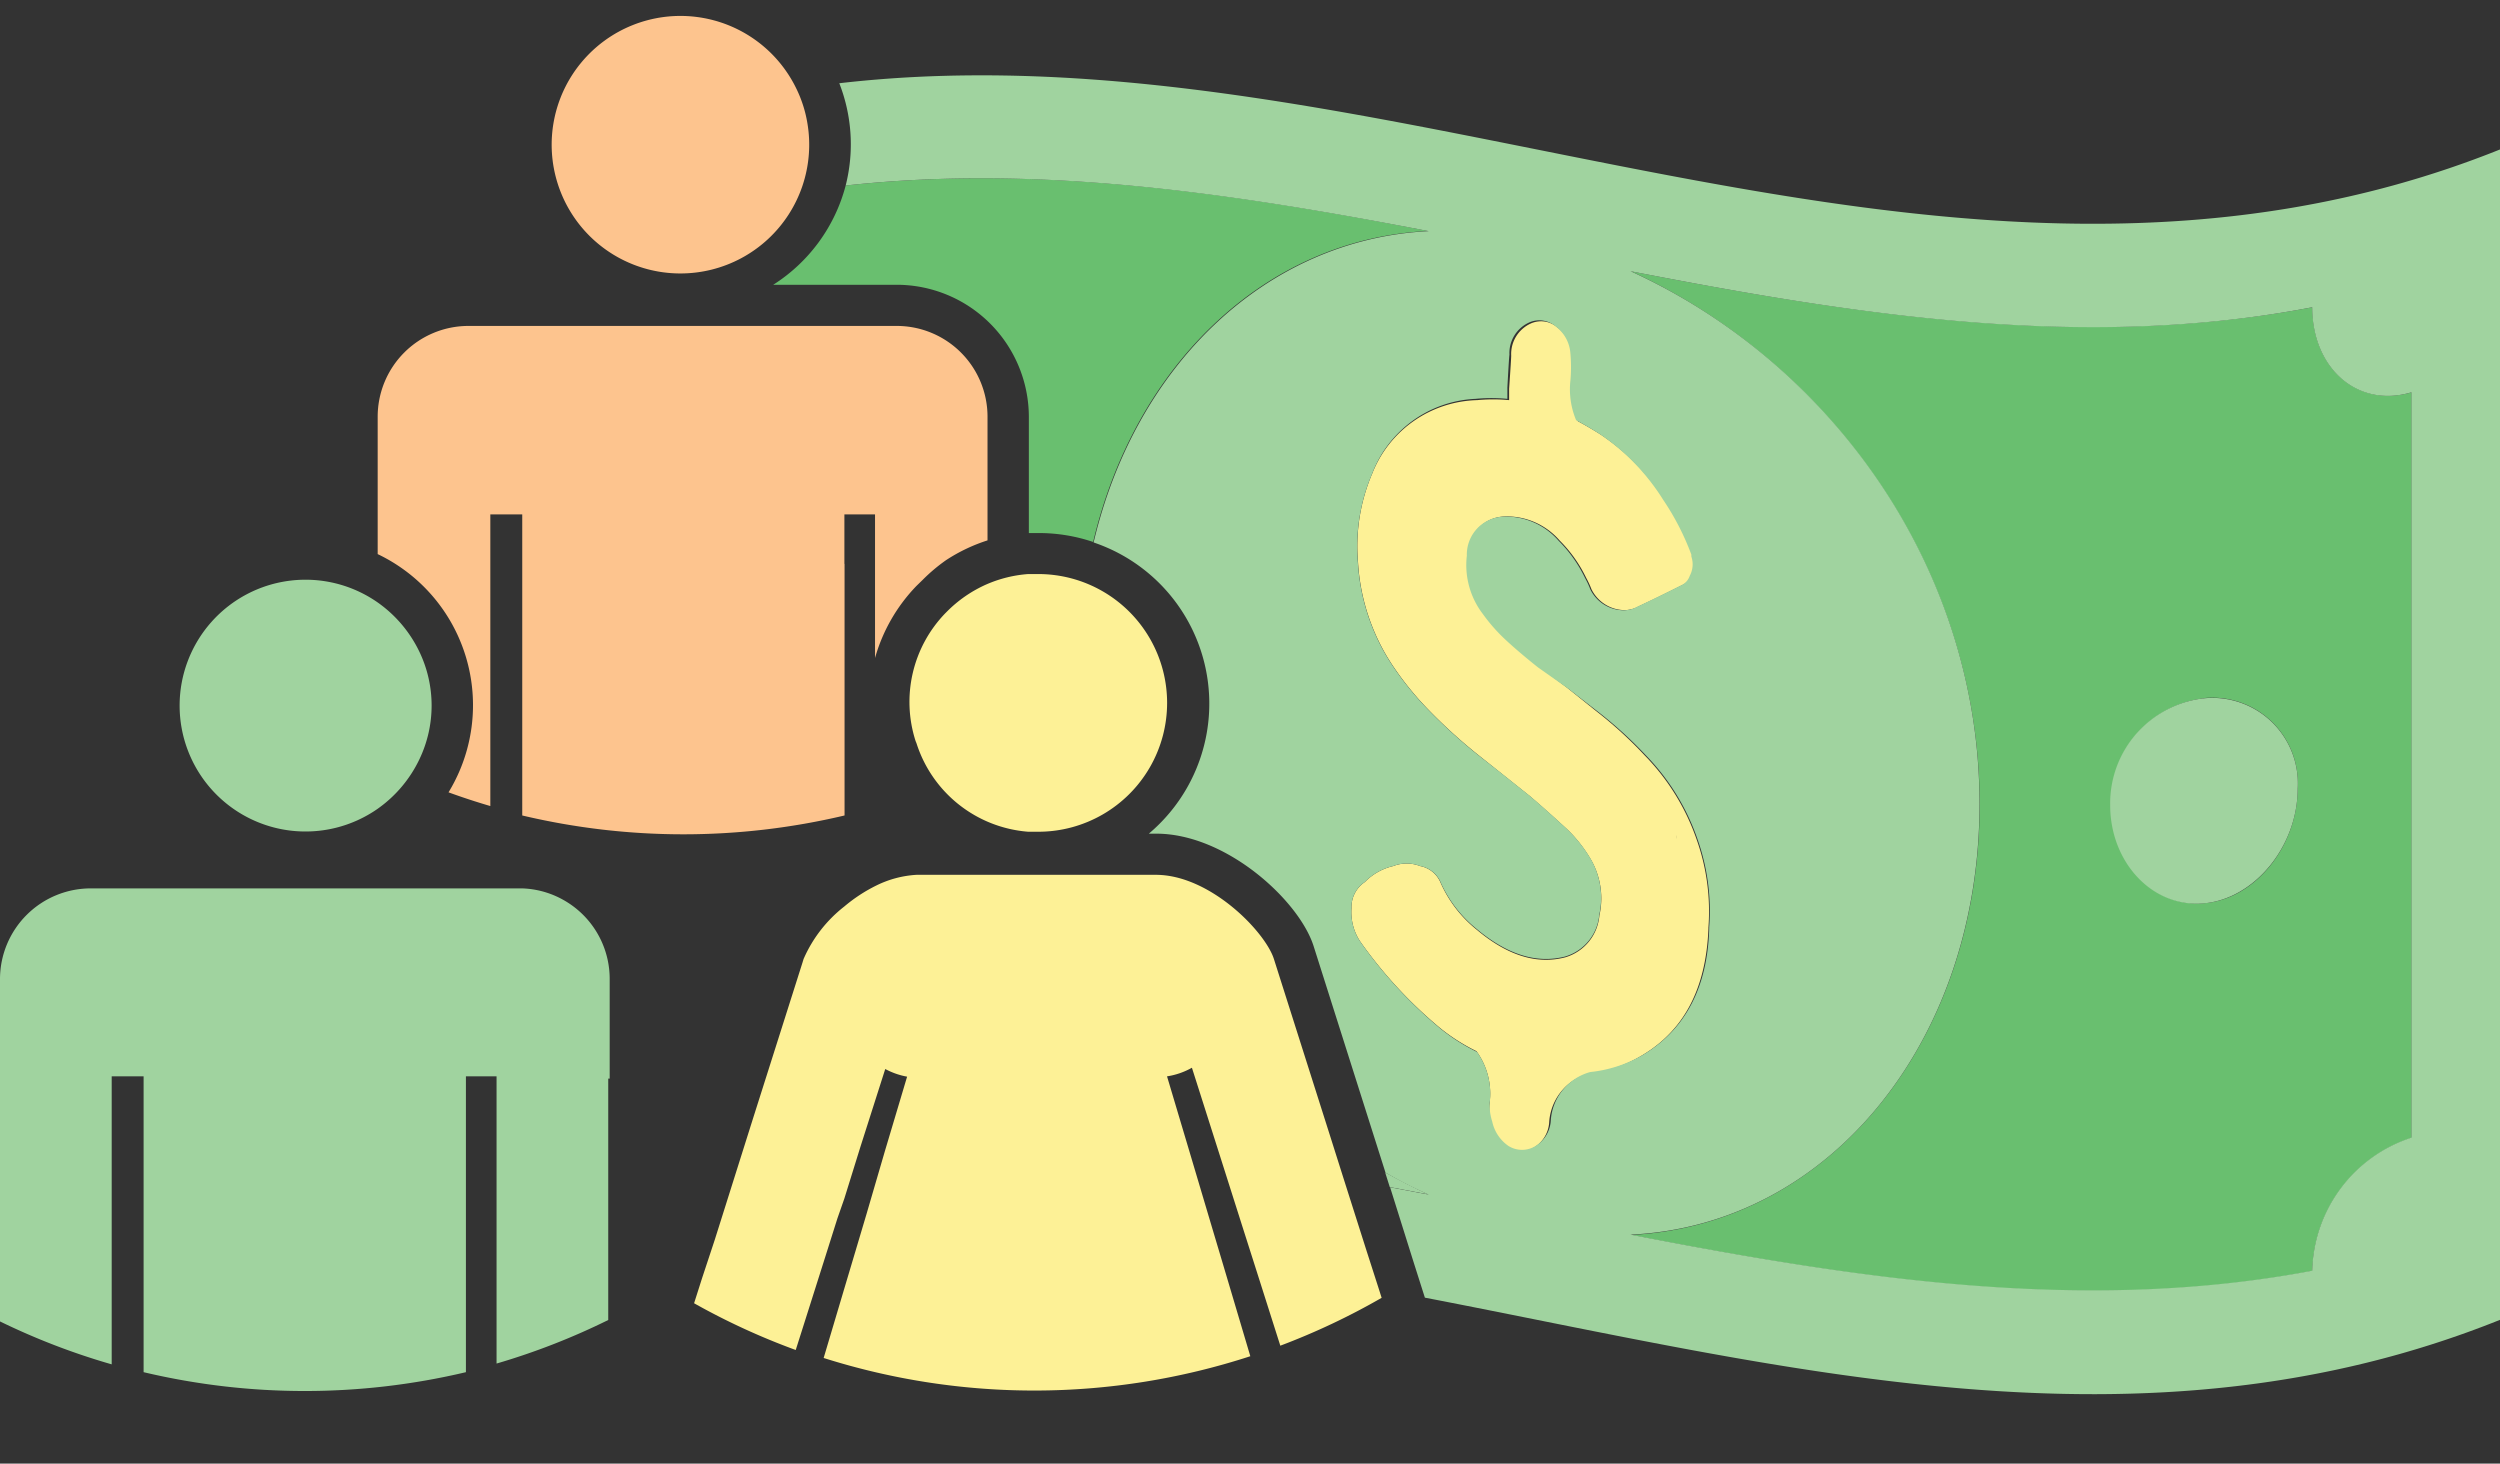 <svg xmlns="http://www.w3.org/2000/svg" viewBox="0 -0.997 156.68 91.727"><rect x="0" y="-0.997" width="156.68" height="91.727" fill="#333333" stroke="none"/><title>Depositphotos_122774926_02</title><g data-name="Layer 2"><g data-name="Layer 1"><g data-name="Layer 2"><g data-name="Layer 2-2"><path d="M124.07 49.4c0 14.76-9.35 26.38-21.87 27 14.24 2.77 28.48 5 42.72 2.26a9 9 0 0 1 6.22-8.34V23.59c-3.44 1-6.22-1.57-6.22-5.33-14.24 2.7-28.48.51-42.72-2.26 12.52 5.72 21.87 18.73 21.87 33.4zm14-6.64a5.36 5.36 0 0 1 5.93 5.67c0 3.54-2.62 6.91-5.85 7.18s-5.85-2.61-5.85-6.14a6.62 6.62 0 0 1 5.8-6.7z" fill="#69bf6f"/><path d="M48.46 16.85h7.74a8.29 8.29 0 0 1 8.28 8.26v7.3h.63a10.62 10.62 0 0 1 3.4.56c2.59-11 10.72-19 21-19.49C77.34 11.11 65.16 9.29 53 10.63a10.53 10.53 0 0 1-4.54 6.22z" fill="#69bf6f"/><path d="M89.52 73.86c-.92-.42-1.83-.89-2.71-1.38l.29.92z" fill="#a0d39f"/><path d="M105.05 51.35v.2a1.18 1.18 0 0 0 0-.24.07.07 0 0 0 0 .04z" fill="#fdf196"/><path d="M86 28.68a11.61 11.61 0 0 0-.89 5.55 13.06 13.06 0 0 0 2.29 6.66 19.53 19.53 0 0 0 2.11 2.58 33.6 33.6 0 0 0 3 2.74l1.68 1.34 1.68 1.34q1 .85 2.39 2.13a8.71 8.71 0 0 1 1.37 1.73 4.86 4.86 0 0 1 .61 3.62A3 3 0 0 1 98.1 59q-2.67.7-5.55-1.73a7.82 7.82 0 0 1-2.29-3 1.74 1.74 0 0 0-1.26-.99 2.31 2.31 0 0 0-1.68 0 3.62 3.62 0 0 0-1.78 1 1.89 1.89 0 0 0-.84 1.64 3.34 3.34 0 0 0 .54 2.08 28.09 28.09 0 0 0 5 5.42 12 12 0 0 0 2.29 1.46 4.53 4.53 0 0 1 .83 3.23 3.34 3.34 0 0 0 .08 1.25 2.49 2.49 0 0 0 1 1.52A1.6 1.6 0 0 0 96 71a2 2 0 0 0 1.09-1.65 3.37 3.37 0 0 1 2.47-3.06 8.25 8.25 0 0 0 3.36-1.15c2.67-1.59 4-4.25 4.15-7.92v-.08a13.46 13.46 0 0 0-.74-5.53 14.13 14.13 0 0 0-3.24-5.25 25.94 25.94 0 0 0-3.09-2.82l-1.78-1.43-1.81-1.37q-1.27-1-2.14-1.83A11 11 0 0 1 93 37.47a5.05 5.05 0 0 1-1-3.65 2.38 2.38 0 0 1 2.29-2.45 4.38 4.38 0 0 1 3.46 1.51 8.54 8.54 0 0 1 1.66 2.34 5.54 5.54 0 0 1 .33.71 2.34 2.34 0 0 0 2.11 1.31 1.79 1.79 0 0 0 .84-.23c.63-.29 1.58-.75 2.85-1.39a1 1 0 0 0 .43-.54 1.52 1.52 0 0 0 .1-1.21v-.12a16.23 16.23 0 0 0-1.73-3.37 13.71 13.71 0 0 0-4-4.13q-.71-.45-1.45-.85a5 5 0 0 1-.36-2.48 9.57 9.57 0 0 0 0-1.71 2.3 2.3 0 0 0-.94-1.7 1.56 1.56 0 0 0-1.68-.22 2.1 2.1 0 0 0-1.2 2q0 .19-.13 2.07v.72a10.54 10.54 0 0 0-2 0 7.28 7.28 0 0 0-6.58 4.6zm19.08 22.86v-.2a1.18 1.18 0 0 1 0 .24z" fill="#fdf196"/><path d="M49.92 4.58a8.07 8.07 0 1 0 .67 2.08 7.82 7.82 0 0 0-.67-2.08z" fill="#fdc48e"/><path d="M52.92 34.34v-3.1h1.92v9a10.66 10.66 0 0 1 2.6-4.52l.38-.37a10.83 10.83 0 0 1 1.47-1.24 10.64 10.64 0 0 1 2.6-1.24v-7.76a5.69 5.69 0 0 0-5.68-5.68H29.35a5.69 5.69 0 0 0-5.68 5.68v8.62a10.49 10.49 0 0 1 4.44 14.93q1.29.47 2.62.86V31.24h2v18.87a43.78 43.78 0 0 0 20.2 0V34.34z" fill="#fdc48e"/><path d="M52.6 4.22a10.5 10.5 0 0 1 .4 6.41c12.18-1.34 24.36.51 36.54 2.86C79.26 14 71.13 22 68.54 33A10.66 10.66 0 0 1 72 51.25h.46c4.42 0 9 4.23 9.88 7.09l4.49 14.15a25.59 25.59 0 0 0 2.71 1.38l-2.42-.46L88.56 78l.74 2.33c22.46 4.32 44.92 10.4 67.38 1.39V8.37C122 22.28 87.29.21 52.6 4.22zm98.53 66.08a9 9 0 0 0-6.22 8.34c-14.24 2.7-28.48.51-42.72-2.26 12.53-.59 21.87-12.21 21.87-27S114.71 21.7 102.19 16c14.24 2.77 28.48 5 42.72 2.26 0 3.77 2.79 6.35 6.22 5.33zM85.24 58a3.34 3.34 0 0 1-.54-2.08 1.89 1.89 0 0 1 .84-1.64 3.62 3.62 0 0 1 1.78-1 2.31 2.31 0 0 1 1.68 0 1.74 1.74 0 0 1 1.25.94 7.82 7.82 0 0 0 2.29 3q2.88 2.42 5.55 1.73a3 3 0 0 0 2.14-2.62 4.86 4.86 0 0 0-.61-3.62A8.71 8.71 0 0 0 98.25 51q-1.38-1.28-2.39-2.13l-1.68-1.34-1.68-1.32a33.6 33.6 0 0 1-3-2.74 19.53 19.53 0 0 1-2.11-2.58 13.06 13.06 0 0 1-2.29-6.66 11.61 11.61 0 0 1 .9-5.55A7.28 7.28 0 0 1 92.47 24a10.54 10.54 0 0 1 2 0v-.7q.1-1.88.13-2.07a2.1 2.1 0 0 1 1.2-2 1.56 1.56 0 0 1 1.68.22 2.3 2.3 0 0 1 .94 1.7 9.57 9.57 0 0 1 0 1.71 5 5 0 0 0 .36 2.48q.74.4 1.45.85a13.71 13.71 0 0 1 4 4.13 16.23 16.23 0 0 1 1.77 3.44v.12a1.52 1.52 0 0 1-.1 1.21 1 1 0 0 1-.43.54c-1.27.64-2.22 1.1-2.85 1.39a1.79 1.79 0 0 1-.84.23 2.34 2.34 0 0 1-2.11-1.31 5.54 5.54 0 0 0-.33-.71 8.54 8.54 0 0 0-1.66-2.34 4.38 4.38 0 0 0-3.46-1.51 2.38 2.38 0 0 0-2.29 2.45 5.05 5.05 0 0 0 1 3.65A11 11 0 0 0 94.25 39q.87.82 2.14 1.83l1.86 1.31 1.81 1.4a25.94 25.94 0 0 1 3.08 2.79 14.13 14.13 0 0 1 3.24 5.25 13.46 13.46 0 0 1 .74 5.53v.08c-.1 3.67-1.49 6.33-4.15 7.92a8.25 8.25 0 0 1-3.31 1.08 3.37 3.37 0 0 0-2.47 3.06 2 2 0 0 1-1.09 1.65 1.6 1.6 0 0 1-1.58-.09 2.49 2.49 0 0 1-1-1.52 3.34 3.34 0 0 1-.16-1.15 4.53 4.53 0 0 0-.79-3.21 12 12 0 0 1-2.29-1.46A28.09 28.09 0 0 1 85.24 58z" fill="#a0d39f"/><path d="M138.1 42.77a6.62 6.62 0 0 0-5.85 6.71c0 3.54 2.62 6.42 5.85 6.14S144 52 144 48.43a5.36 5.36 0 0 0-5.9-5.66z" fill="#a0d39f"/><path d="M57.44 45.59a8 8 0 0 0 7 5.54h.63a8.07 8.07 0 0 0 0-16.15h-.63a8 8 0 0 0-2.6.64 8.1 8.1 0 0 0-2.52 1.74l-.08.08a8 8 0 0 0-1.86 8z" fill="#fdf196"/><path d="M85.65 77.41l-1.44-4.53-.81-2.56-3.56-11.21c-.54-1.71-4-5.28-7.4-5.28h-15a6.54 6.54 0 0 0-2.52.67 9.82 9.82 0 0 0-2 1.31 8.46 8.46 0 0 0-2.56 3.3l-.06.2-3.11 9.8-2.39 7.58-.8 2.42-.5 1.57a43.28 43.28 0 0 0 6.37 2.93l.4-1.26 1.49-4.7.72-2.28.44-1.26 1-3.22L55.48 66a4.63 4.63 0 0 0 1.37.48l-1.28 4.29-.09.3-1.18 4.04-.67 2.25-.71 2.38-1.3 4.37A43.69 43.69 0 0 0 78.36 84l-1.75-5.89-.68-2.28-1.32-4.44-1.47-4.93a4.57 4.57 0 0 0 1.56-.54l1.82 5.72 1.42 4.47.73 2.29 1.57 4.94a43.34 43.34 0 0 0 6.35-3l-.2-.63z" fill="#fdf196"/><path d="M23.67 36.76a7.89 7.89 0 1 0 0 12.93 8 8 0 0 0 2.6-3.07 7.8 7.8 0 0 0 0-6.8 8 8 0 0 0-2.6-3.06z" fill="#a0d39f"/><path d="M38.21 66.6v-6.25A5.67 5.67 0 0 0 36 55.86a5.75 5.75 0 0 0-.68-.45 5.64 5.64 0 0 0-2.6-.73h-27A5.69 5.69 0 0 0 0 60.34v21.48a43.22 43.22 0 0 0 7 2.69V66.46h2V85a43.79 43.79 0 0 0 20.2 0V66.46h1.92v18a43.24 43.24 0 0 0 7-2.73V66.6z" fill="#a0d39f"/></g></g></g></g></svg>